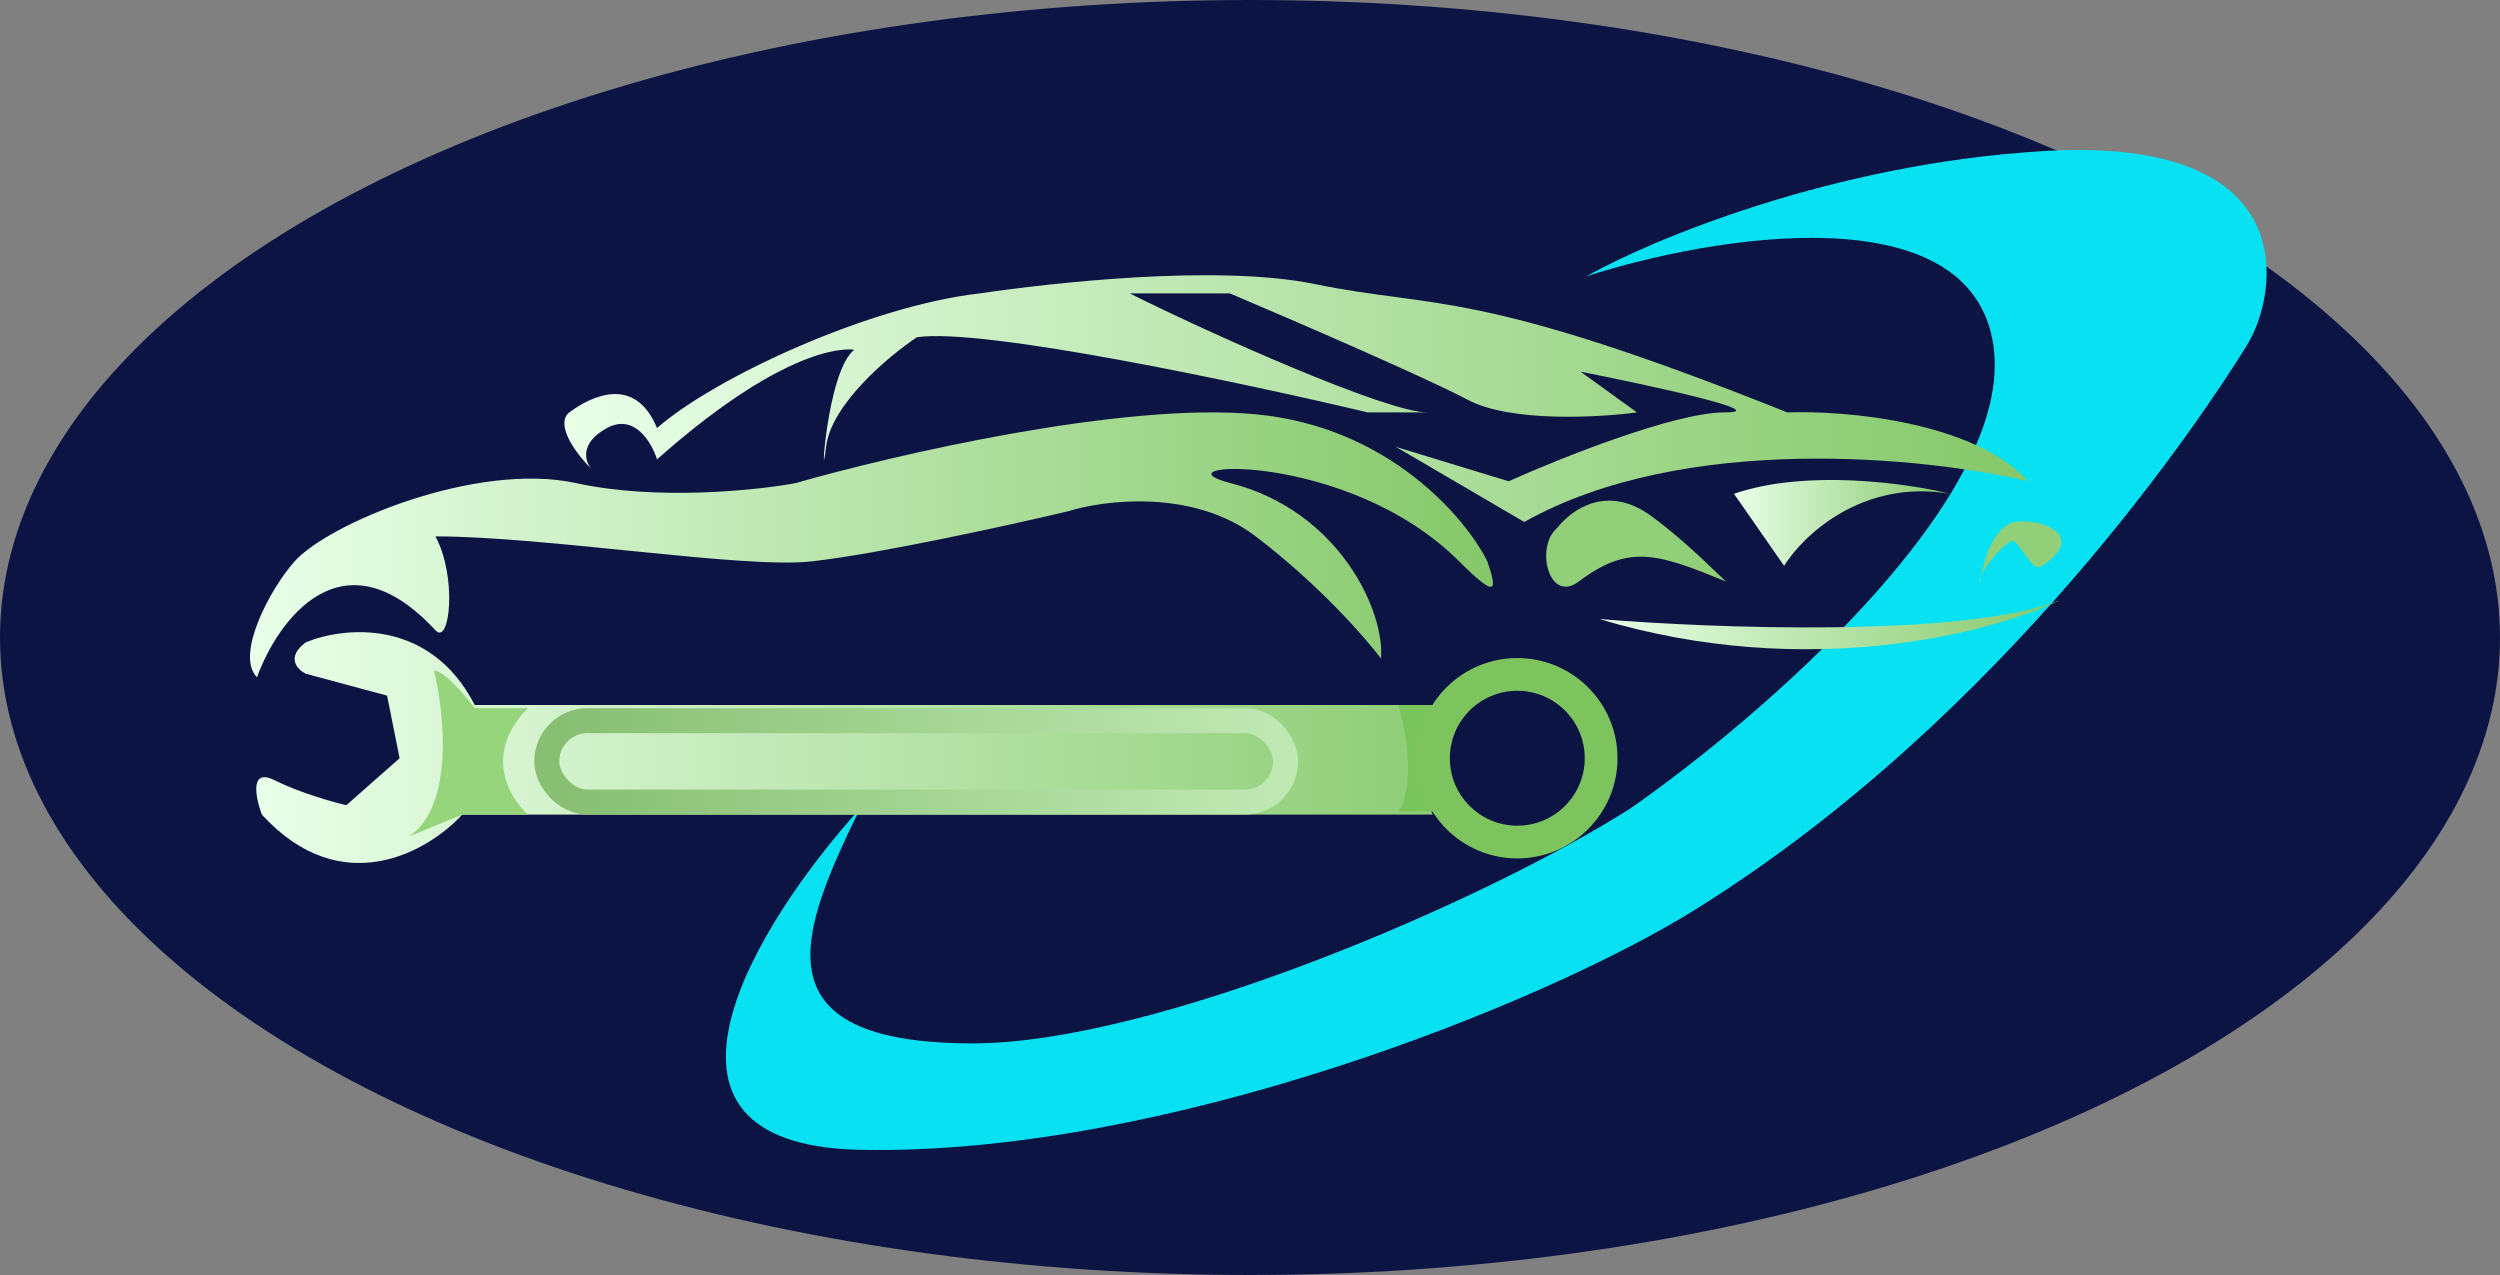<svg width="100" height="51" viewBox="0 0 100 51" fill="none" xmlns="http://www.w3.org/2000/svg">
<rect x="0" y="0" width="100" height="51" fill="#808080" stroke="none"/>
<ellipse cx="50" cy="25.5" rx="50" ry="25.5" fill="#0C1444"/>
<path d="M34.401 45.992C24.683 45.792 30.352 36.809 34.401 32.342C32.022 37.226 30.143 41.735 38.909 41.735C46.239 41.735 59.448 36.016 65.208 32.342C70.426 28.71 80.637 19.919 79.735 13.808C78.834 7.696 68.506 9.424 63.455 11.053C66.043 9.591 73.323 6.544 81.739 6.043C92.259 5.417 91.132 11.784 89.879 13.808C88.251 16.438 80.255 28.667 67.732 36.432C61.706 40.168 46.549 46.243 34.401 45.992Z" fill="#07E1F2"/>
<path d="M17.418 25.212C13.711 21.205 11.114 24.795 10.279 27.091C9.403 26.214 10.78 23.584 11.782 22.457C13.124 20.948 19.046 18.45 23.053 19.326C26.259 20.028 30.233 19.619 31.819 19.326C35.743 18.199 44.919 16.07 50.229 16.571C55.539 17.072 58.619 20.704 59.496 22.457C59.872 23.584 59.929 24.017 58.369 22.457C53.861 17.949 45.961 18.486 49.227 19.326C53.61 20.453 55.405 24.503 55.238 26.339C54.612 25.504 52.733 23.359 50.229 21.455C47.724 19.552 44.176 19.994 42.715 20.453C40.419 20.996 35.151 22.157 32.446 22.457C29.741 22.758 21.801 21.455 17.418 21.455C18.294 23.083 17.997 25.838 17.418 25.212Z" fill="url(#paint0_linear_65_160)"/>
<path d="M33.043 17.874C33.244 16.17 35.548 14.242 36.675 13.49C39.28 13.09 49.783 15.327 54.709 16.496H57.088C55.485 16.496 48.531 13.407 45.191 11.737L49.198 11.737C51.661 12.781 57.013 15.093 58.716 15.995C60.419 16.897 63.934 16.705 65.479 16.496L63.224 14.868C65.98 15.411 70.989 16.496 68.985 16.496C66.981 16.496 62.39 18.333 60.344 19.251L55.836 17.874L60.97 20.879C67.382 17.273 77.084 18.291 81.133 19.251C78.929 16.847 73.786 16.413 71.49 16.496C58.967 11.487 57.464 12.363 52.58 11.361C48.672 10.56 42.018 11.32 39.18 11.737C34.797 12.238 28.618 15.077 26.281 17.122C25.404 14.993 23.651 15.839 22.774 16.496C22.273 16.872 22.774 17.874 23.651 18.75C23.4 18.458 23.175 17.723 24.277 17.122C25.379 16.521 26.072 17.707 26.281 18.375C31.791 13.49 34.17 13.991 34.17 13.991C33.043 14.868 32.793 20.003 33.043 17.874Z" fill="url(#paint1_linear_65_160)"/>
<path d="M71.364 22.633L69.36 19.752C72.266 18.75 76.332 19.335 78.001 19.752C74.495 19.151 72.115 21.422 71.364 22.633Z" fill="url(#paint2_linear_65_160)"/>
<path d="M63.976 24.761C68.526 25.137 78.578 25.513 82.385 24.01C79.713 25.304 72.291 27.266 63.976 24.761Z" fill="url(#paint3_linear_65_160)"/>
<path d="M66.033 20.629C64.314 19.379 62.902 20.337 62.276 21.13C61.4 21.881 61.951 24.161 63.153 23.259C65.157 21.756 66.284 22.132 69.039 23.259C68.663 22.925 67.411 21.631 66.033 20.629Z" fill="#92CF79"/>
<path d="M80.56 20.88C81.729 20.712 83.48 21.438 81.687 22.633C81.312 22.883 81.061 22.132 80.56 21.631C80.241 21.631 79.47 22.517 79.245 23.029C79.194 23.287 79.183 23.411 79.183 23.259C79.183 23.199 79.205 23.12 79.245 23.029C79.362 22.437 79.688 21.141 80.56 20.88Z" fill="#92CF79"/>
<path d="M18.99 28.2C17.186 24.694 13.73 25.07 12.227 25.696C11.426 26.297 11.893 26.781 12.227 26.948L15.483 27.825L15.984 30.329L13.855 32.208C13.313 32.083 11.977 31.707 10.975 31.206C9.973 30.705 10.224 31.916 10.474 32.583C13.68 36.09 17.153 34.044 18.489 32.583H57.311C56.41 30.68 56.935 28.868 57.311 28.2H18.99Z" fill="url(#paint4_linear_65_160)"/>
<path d="M16.36 33.46C18.164 32.258 17.78 28.534 17.362 26.823C17.763 26.823 18.614 27.825 18.99 28.326H21.119C19.316 30.129 20.368 31.916 21.119 32.584H18.489L16.36 33.46Z" fill="#96D57B"/>
<path d="M55.934 28.2H57.562V32.458H55.934C56.635 31.456 56.226 29.202 55.934 28.2Z" fill="#7AC55B"/>
<path d="M64.7 30.329C64.7 32.542 62.905 34.337 60.692 34.337C58.479 34.337 56.685 32.542 56.685 30.329C56.685 28.116 58.479 26.322 60.692 26.322C62.905 26.322 64.7 28.116 64.7 30.329ZM57.994 30.329C57.994 31.819 59.202 33.027 60.692 33.027C62.182 33.027 63.39 31.819 63.39 30.329C63.39 28.839 62.182 27.631 60.692 27.631C59.202 27.631 57.994 28.839 57.994 30.329Z" fill="#7DC45F"/>
<rect x="21.871" y="28.827" width="29.553" height="3.254" rx="1.627" stroke="url(#paint5_linear_65_160)"/>
<defs>
<linearGradient id="paint0_linear_65_160" x1="10" y1="21.793" x2="59.718" y2="21.793" gradientUnits="userSpaceOnUse">
<stop stop-color="#E9FFE9"/>
<stop offset="1" stop-color="#85C869"/>
</linearGradient>
<linearGradient id="paint1_linear_65_160" x1="22.575" y1="15.944" x2="81.133" y2="15.944" gradientUnits="userSpaceOnUse">
<stop stop-color="#E9FFE9"/>
<stop offset="1" stop-color="#85C869"/>
</linearGradient>
<linearGradient id="paint2_linear_65_160" x1="69.36" y1="20.916" x2="78.001" y2="20.916" gradientUnits="userSpaceOnUse">
<stop stop-color="#E9FFE9"/>
<stop offset="1" stop-color="#85C869"/>
</linearGradient>
<linearGradient id="paint3_linear_65_160" x1="63.976" y1="24.99" x2="82.385" y2="24.99" gradientUnits="userSpaceOnUse">
<stop stop-color="#E9FFE9"/>
<stop offset="1" stop-color="#85C869"/>
</linearGradient>
<linearGradient id="paint4_linear_65_160" x1="10.25" y1="29.903" x2="57.311" y2="29.903" gradientUnits="userSpaceOnUse">
<stop stop-color="#E9FFE9"/>
<stop offset="1" stop-color="#8FCD76"/>
</linearGradient>
<linearGradient id="paint5_linear_65_160" x1="22.371" y1="30.454" x2="50.924" y2="30.454" gradientUnits="userSpaceOnUse">
<stop stop-color="#88BF73"/>
<stop offset="1" stop-color="#BFE8B2"/>
</linearGradient>
</defs>
</svg>
